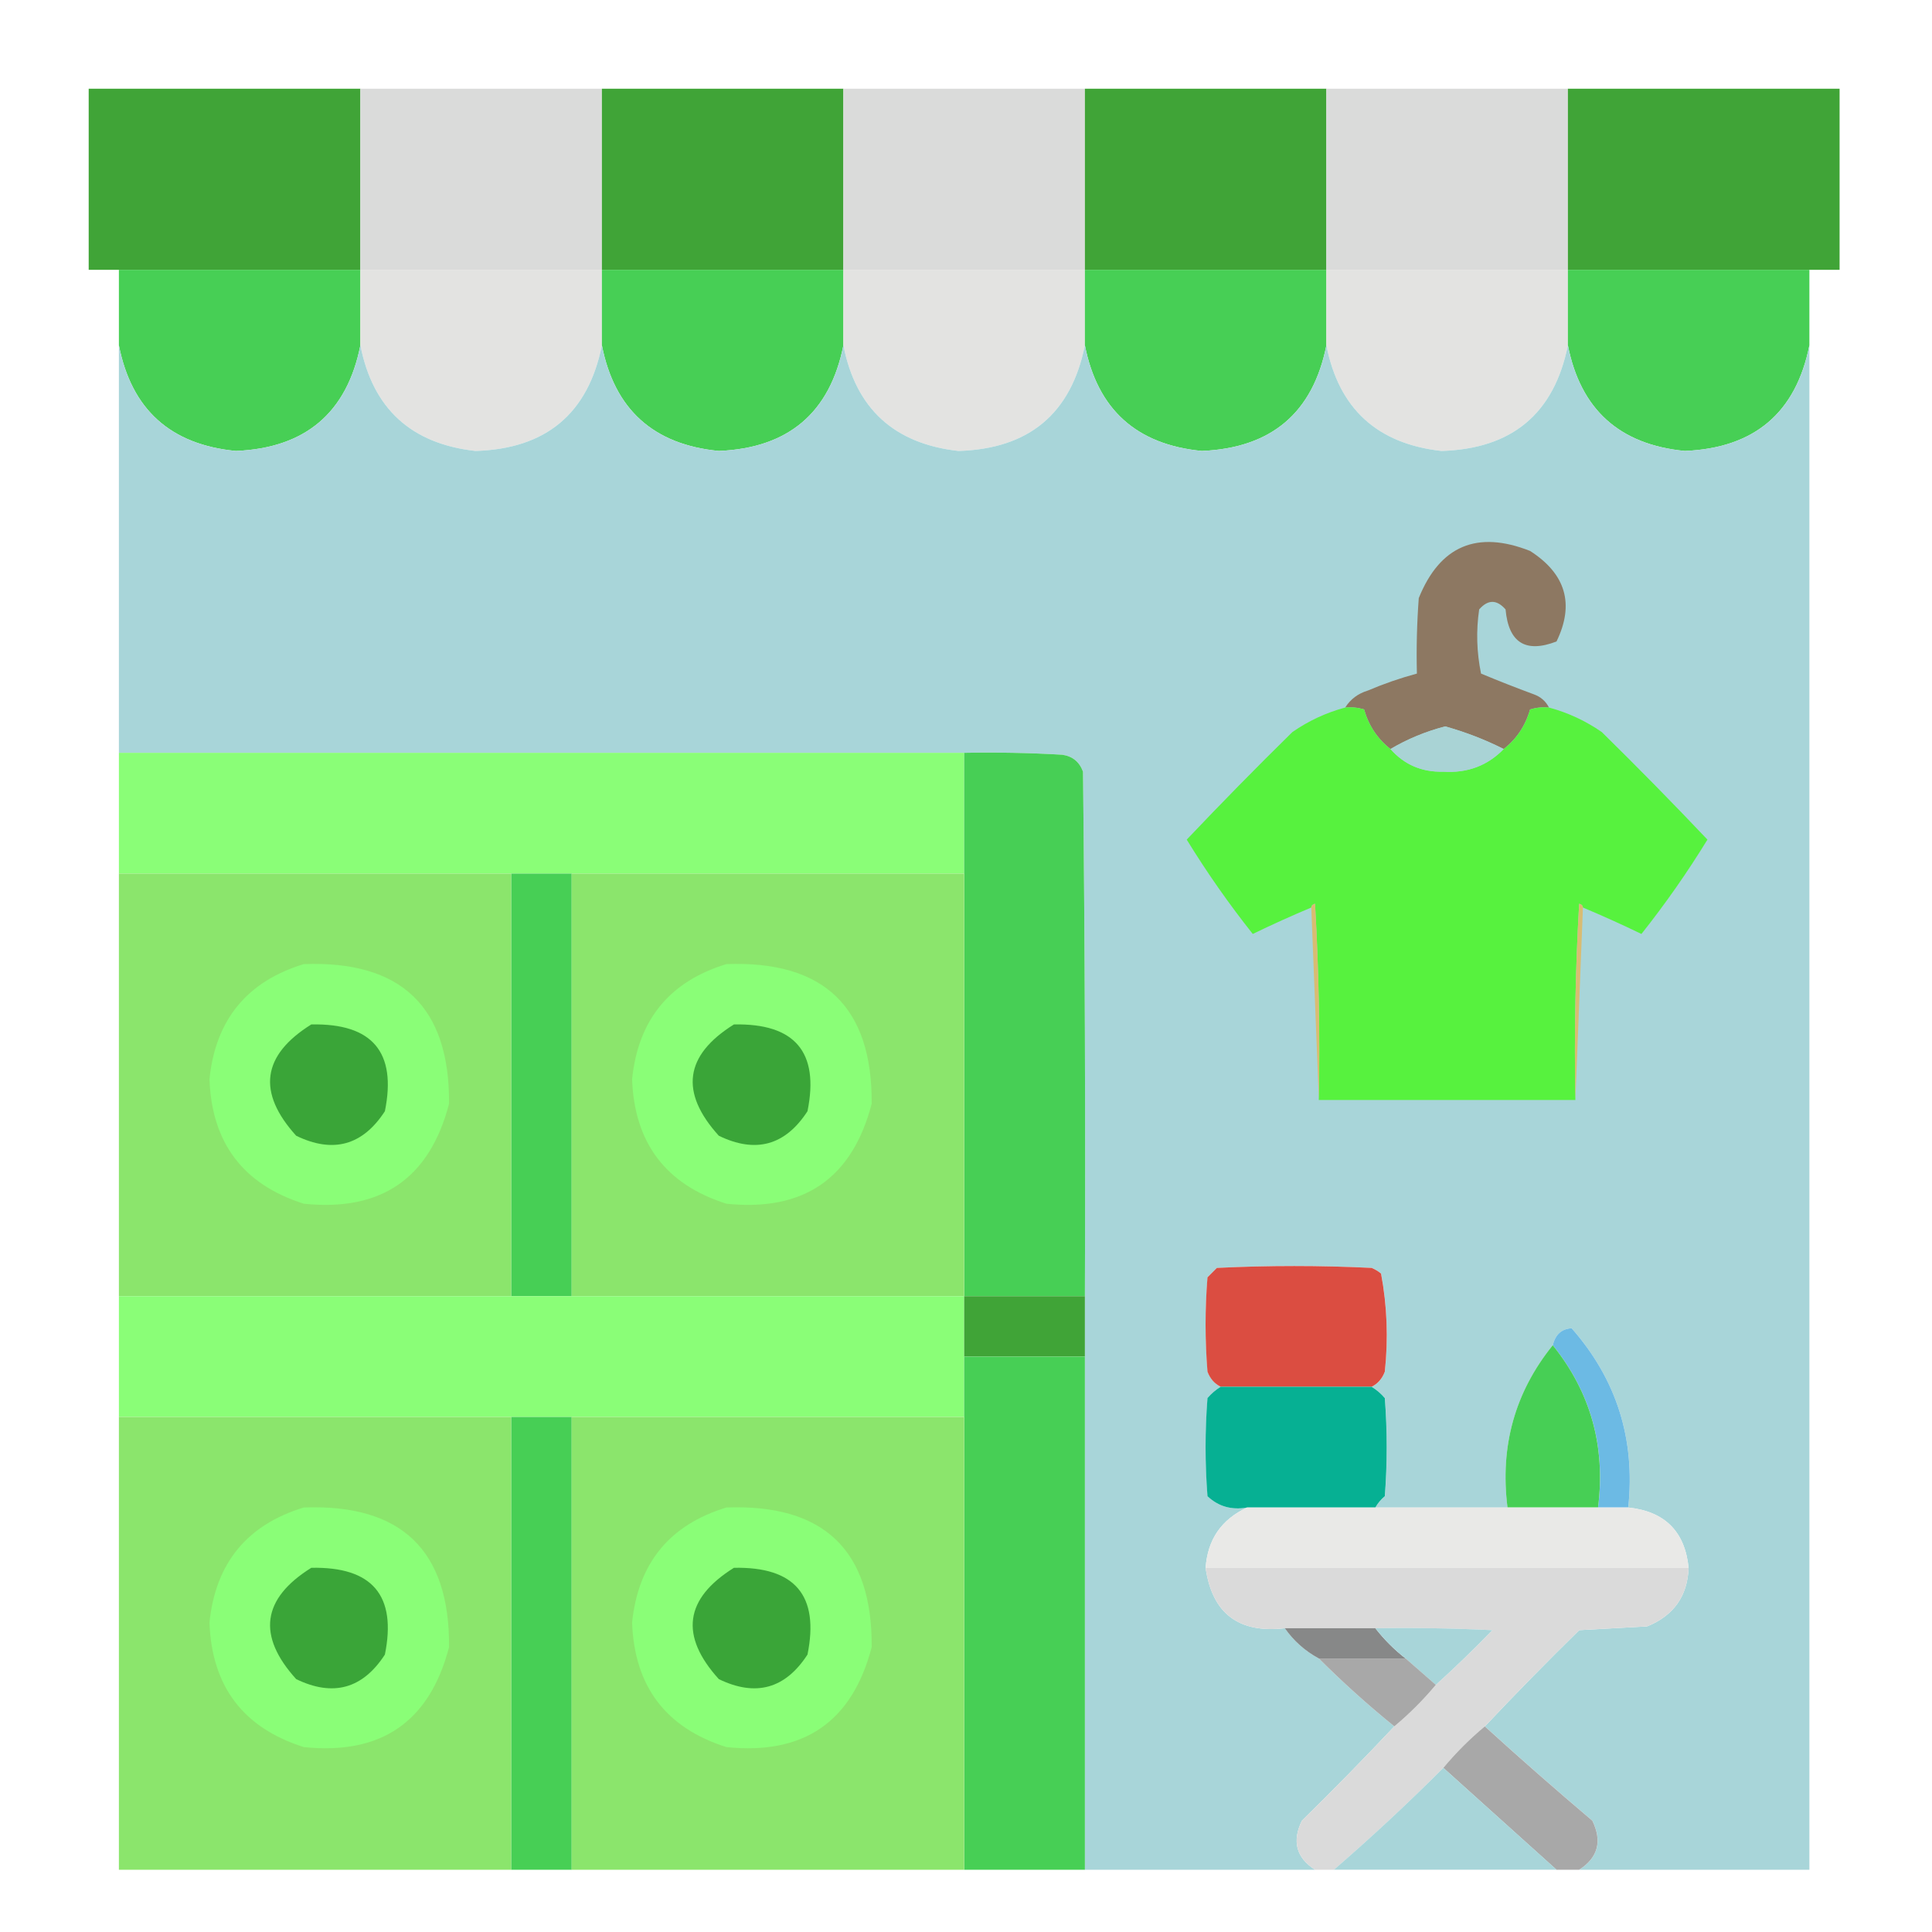 <svg width="65" height="65" viewBox="0 0 65 65" fill="none" xmlns="http://www.w3.org/2000/svg">
<path fill-rule="evenodd" clip-rule="evenodd" d="M12.125 2.984C12.125 5.016 12.125 7.047 12.125 9.078C9.417 9.078 6.708 9.078 4 9.078C3.661 9.078 3.323 9.078 2.984 9.078C2.984 7.047 2.984 5.016 2.984 2.984C6.031 2.984 9.078 2.984 12.125 2.984Z" fill="#40A437"/>
<path fill-rule="evenodd" clip-rule="evenodd" d="M12.125 2.984C14.833 2.984 17.542 2.984 20.25 2.984C20.25 5.016 20.25 7.047 20.25 9.078C17.542 9.078 14.833 9.078 12.125 9.078C12.125 7.047 12.125 5.016 12.125 2.984Z" fill="#DADBDA"/>
<path fill-rule="evenodd" clip-rule="evenodd" d="M20.25 2.984C22.958 2.984 25.667 2.984 28.375 2.984C28.375 5.016 28.375 7.047 28.375 9.078C25.667 9.078 22.958 9.078 20.25 9.078C20.25 7.047 20.25 5.016 20.25 2.984Z" fill="#40A437"/>
<path fill-rule="evenodd" clip-rule="evenodd" d="M28.375 2.984C31.083 2.984 33.792 2.984 36.5 2.984C36.5 5.016 36.5 7.047 36.5 9.078C33.792 9.078 31.083 9.078 28.375 9.078C28.375 7.047 28.375 5.016 28.375 2.984Z" fill="#DADBDA"/>
<path fill-rule="evenodd" clip-rule="evenodd" d="M36.5 2.984C39.208 2.984 41.917 2.984 44.625 2.984C44.625 5.016 44.625 7.047 44.625 9.078C41.917 9.078 39.208 9.078 36.5 9.078C36.5 7.047 36.5 5.016 36.5 2.984Z" fill="#40A437"/>
<path fill-rule="evenodd" clip-rule="evenodd" d="M44.625 2.984C47.333 2.984 50.042 2.984 52.75 2.984C52.75 5.016 52.75 7.047 52.75 9.078C50.042 9.078 47.333 9.078 44.625 9.078C44.625 7.047 44.625 5.016 44.625 2.984Z" fill="#DADBDA"/>
<path fill-rule="evenodd" clip-rule="evenodd" d="M52.75 2.984C55.797 2.984 58.844 2.984 61.891 2.984C61.891 5.016 61.891 7.047 61.891 9.078C61.552 9.078 61.214 9.078 60.875 9.078C58.167 9.078 55.458 9.078 52.75 9.078C52.75 7.047 52.75 5.016 52.75 2.984Z" fill="#40A437"/>
<path fill-rule="evenodd" clip-rule="evenodd" d="M4 9.078C6.708 9.078 9.417 9.078 12.125 9.078C12.125 9.924 12.125 10.771 12.125 11.617C11.673 13.887 10.277 15.072 7.936 15.172C5.735 14.96 4.423 13.775 4 11.617C4 10.771 4 9.924 4 9.078Z" fill="#47CF55"/>
<path fill-rule="evenodd" clip-rule="evenodd" d="M12.125 9.078C14.833 9.078 17.542 9.078 20.25 9.078C20.25 9.924 20.25 10.771 20.25 11.617C19.788 13.915 18.371 15.1 15.997 15.172C13.831 14.93 12.54 13.745 12.125 11.617C12.125 10.771 12.125 9.924 12.125 9.078Z" fill="#E3E3E1"/>
<path fill-rule="evenodd" clip-rule="evenodd" d="M20.25 9.078C22.958 9.078 25.667 9.078 28.375 9.078C28.375 9.924 28.375 10.771 28.375 11.617C27.923 13.887 26.527 15.072 24.186 15.172C21.985 14.96 20.673 13.775 20.25 11.617C20.25 10.771 20.25 9.924 20.25 9.078Z" fill="#47CF55"/>
<path fill-rule="evenodd" clip-rule="evenodd" d="M28.375 9.078C31.083 9.078 33.792 9.078 36.5 9.078C36.5 9.924 36.5 10.771 36.5 11.617C36.038 13.915 34.621 15.1 32.247 15.172C30.081 14.93 28.79 13.745 28.375 11.617C28.375 10.771 28.375 9.924 28.375 9.078Z" fill="#E3E3E1"/>
<path fill-rule="evenodd" clip-rule="evenodd" d="M36.5 9.078C39.208 9.078 41.917 9.078 44.625 9.078C44.625 9.924 44.625 10.771 44.625 11.617C44.173 13.887 42.777 15.072 40.435 15.172C38.235 14.96 36.923 13.775 36.5 11.617C36.5 10.771 36.5 9.924 36.5 9.078Z" fill="#47CF55"/>
<path fill-rule="evenodd" clip-rule="evenodd" d="M44.625 9.078C47.333 9.078 50.042 9.078 52.75 9.078C52.75 9.924 52.75 10.771 52.75 11.617C52.288 13.915 50.871 15.1 48.497 15.172C46.331 14.93 45.04 13.745 44.625 11.617C44.625 10.771 44.625 9.924 44.625 9.078Z" fill="#E3E3E1"/>
<path fill-rule="evenodd" clip-rule="evenodd" d="M52.75 9.078C55.458 9.078 58.167 9.078 60.875 9.078C60.875 9.924 60.875 10.771 60.875 11.617C60.423 13.887 59.027 15.072 56.685 15.172C54.485 14.96 53.173 13.775 52.75 11.617C52.75 10.771 52.75 9.924 52.75 9.078Z" fill="#47CF55"/>
<path fill-rule="evenodd" clip-rule="evenodd" d="M4 11.617C4.423 13.775 5.735 14.96 7.936 15.172C10.277 15.072 11.673 13.887 12.125 11.617C12.54 13.745 13.831 14.93 15.997 15.172C18.371 15.1 19.788 13.915 20.25 11.617C20.673 13.775 21.985 14.96 24.186 15.172C26.527 15.072 27.923 13.887 28.375 11.617C28.79 13.745 30.081 14.93 32.247 15.172C34.621 15.1 36.038 13.915 36.5 11.617C36.923 13.775 38.235 14.96 40.435 15.172C42.777 15.072 44.173 13.887 44.625 11.617C45.04 13.745 46.331 14.93 48.497 15.172C50.871 15.1 52.288 13.915 52.75 11.617C53.173 13.775 54.485 14.96 56.685 15.172C59.027 15.072 60.423 13.887 60.875 11.617C60.875 28.714 60.875 45.81 60.875 62.906C58.294 62.906 55.712 62.906 53.131 62.906C53.764 62.499 53.912 61.949 53.575 61.256C52.345 60.215 51.139 59.157 49.957 58.082C50.989 56.986 52.047 55.907 53.131 54.845C53.893 54.803 54.654 54.76 55.416 54.718C56.308 54.356 56.773 53.7 56.812 52.75C56.688 51.525 56.011 50.848 54.781 50.719C55.023 48.419 54.389 46.41 52.877 44.688C52.539 44.708 52.327 44.898 52.242 45.26C50.968 46.841 50.46 48.66 50.719 50.719C49.238 50.719 47.757 50.719 46.275 50.719C46.354 50.576 46.46 50.449 46.593 50.338C46.678 49.238 46.678 48.137 46.593 47.037C46.461 46.883 46.313 46.757 46.148 46.656C46.357 46.553 46.505 46.383 46.593 46.148C46.712 45.035 46.67 43.935 46.466 42.848C46.371 42.768 46.265 42.705 46.148 42.657C44.413 42.572 42.678 42.572 40.943 42.657C40.838 42.763 40.732 42.869 40.626 42.975C40.541 44.032 40.541 45.09 40.626 46.148C40.714 46.383 40.862 46.553 41.07 46.656C40.906 46.757 40.758 46.883 40.626 47.037C40.541 48.137 40.541 49.238 40.626 50.338C40.994 50.685 41.438 50.812 41.959 50.719C41.093 51.119 40.628 51.796 40.562 52.75C40.783 54.281 41.672 54.958 43.228 54.781C43.527 55.207 43.908 55.545 44.371 55.797C45.176 56.602 46.023 57.364 46.91 58.082C45.899 59.157 44.862 60.215 43.8 61.256C43.463 61.949 43.611 62.499 44.244 62.906C41.663 62.906 39.081 62.906 36.5 62.906C36.5 57.151 36.5 51.396 36.5 45.641C36.5 44.964 36.5 44.286 36.5 43.609C36.521 37.727 36.5 31.845 36.437 25.963C36.318 25.633 36.085 25.442 35.738 25.392C34.639 25.328 33.539 25.307 32.438 25.328C22.958 25.328 13.479 25.328 4 25.328C4 20.758 4 16.188 4 11.617Z" fill="#A8D5D9"/>
<path fill-rule="evenodd" clip-rule="evenodd" d="M52.113 23.804C51.898 23.784 51.686 23.805 51.478 23.868C51.322 24.414 51.026 24.859 50.59 25.201C49.97 24.888 49.314 24.634 48.622 24.439C47.962 24.611 47.349 24.865 46.781 25.201C46.345 24.859 46.049 24.414 45.893 23.868C45.685 23.805 45.474 23.784 45.258 23.804C45.435 23.524 45.689 23.333 46.02 23.233C46.56 23.003 47.11 22.813 47.67 22.662C47.649 21.814 47.67 20.968 47.733 20.122C48.445 18.361 49.694 17.832 51.478 18.536C52.682 19.309 52.978 20.325 52.367 21.582C51.325 21.982 50.754 21.622 50.653 20.503C50.357 20.165 50.061 20.165 49.765 20.503C49.659 21.227 49.681 21.946 49.828 22.662C50.416 22.907 51.008 23.14 51.605 23.36C51.837 23.444 52.006 23.592 52.113 23.804Z" fill="#8D7862"/>
<path fill-rule="evenodd" clip-rule="evenodd" d="M45.258 23.804C45.474 23.784 45.685 23.805 45.893 23.868C46.049 24.415 46.345 24.859 46.781 25.201C47.246 25.729 47.839 25.983 48.559 25.963C49.368 26.016 50.045 25.762 50.59 25.201C51.026 24.859 51.322 24.415 51.478 23.868C51.686 23.805 51.898 23.784 52.113 23.804C52.752 23.976 53.344 24.251 53.891 24.63C55.099 25.816 56.283 27.022 57.445 28.248C56.766 29.354 56.026 30.412 55.224 31.422C54.572 31.106 53.916 30.81 53.256 30.533C53.248 30.464 53.206 30.422 53.129 30.406C53.002 32.605 52.96 34.805 53.002 37.008C50.124 37.008 47.247 37.008 44.369 37.008C44.411 34.805 44.369 32.605 44.242 30.406C44.165 30.422 44.123 30.464 44.115 30.533C43.455 30.81 42.799 31.106 42.148 31.422C41.346 30.412 40.605 29.354 39.926 28.248C41.088 27.022 42.273 25.816 43.48 24.63C44.028 24.25 44.62 23.975 45.258 23.804Z" fill="#57F23E"/>
<path fill-rule="evenodd" clip-rule="evenodd" d="M50.59 25.199C50.045 25.76 49.368 26.014 48.559 25.961C47.839 25.981 47.246 25.727 46.781 25.199C47.349 24.863 47.962 24.61 48.622 24.438C49.314 24.632 49.97 24.886 50.59 25.199Z" fill="#A9D3D5"/>
<path fill-rule="evenodd" clip-rule="evenodd" d="M4 25.328C13.479 25.328 22.958 25.328 32.438 25.328C32.438 26.682 32.438 28.036 32.438 29.391C28.036 29.391 23.636 29.391 19.234 29.391C18.557 29.391 17.88 29.391 17.203 29.391C12.802 29.391 8.401 29.391 4 29.391C4 28.036 4 26.682 4 25.328Z" fill="#8AFE77"/>
<path fill-rule="evenodd" clip-rule="evenodd" d="M32.438 25.328C33.539 25.307 34.639 25.328 35.738 25.392C36.085 25.442 36.318 25.633 36.437 25.963C36.5 31.845 36.521 37.727 36.5 43.609C35.146 43.609 33.792 43.609 32.438 43.609C32.438 38.87 32.438 34.13 32.438 29.391C32.438 28.037 32.438 26.682 32.438 25.328Z" fill="#47CF55"/>
<path fill-rule="evenodd" clip-rule="evenodd" d="M4 29.391C8.401 29.391 12.802 29.391 17.203 29.391C17.203 34.13 17.203 38.87 17.203 43.609C12.802 43.609 8.401 43.609 4 43.609C4 38.87 4 34.13 4 29.391Z" fill="#8BE56C"/>
<path fill-rule="evenodd" clip-rule="evenodd" d="M17.203 29.391C17.88 29.391 18.557 29.391 19.234 29.391C19.234 34.13 19.234 38.87 19.234 43.609C18.557 43.609 17.88 43.609 17.203 43.609C17.203 38.87 17.203 34.13 17.203 29.391Z" fill="#47CF55"/>
<path fill-rule="evenodd" clip-rule="evenodd" d="M19.234 29.391C23.636 29.391 28.036 29.391 32.438 29.391C32.438 34.13 32.438 38.87 32.438 43.609C28.036 43.609 23.636 43.609 19.234 43.609C19.234 38.87 19.234 34.13 19.234 29.391Z" fill="#8BE56C"/>
<path fill-rule="evenodd" clip-rule="evenodd" d="M44.117 30.533C44.125 30.464 44.167 30.422 44.244 30.406C44.371 32.605 44.413 34.806 44.371 37.008C44.286 34.85 44.202 32.691 44.117 30.533Z" fill="#D9BC72"/>
<path fill-rule="evenodd" clip-rule="evenodd" d="M53.256 30.533C53.171 32.691 53.087 34.85 53.002 37.008C52.96 34.806 53.002 32.605 53.129 30.406C53.206 30.422 53.248 30.464 53.256 30.533Z" fill="#D9BC72"/>
<path fill-rule="evenodd" clip-rule="evenodd" d="M10.221 32.436C13.504 32.314 15.133 33.879 15.108 37.134C14.454 39.647 12.825 40.768 10.221 40.498C8.183 39.852 7.125 38.456 7.047 36.308C7.252 34.309 8.31 33.018 10.221 32.436Z" fill="#8AFE77"/>
<path fill-rule="evenodd" clip-rule="evenodd" d="M24.439 32.436C27.723 32.314 29.352 33.879 29.327 37.134C28.673 39.647 27.044 40.768 24.439 40.498C22.402 39.852 21.344 38.456 21.266 36.308C21.471 34.309 22.528 33.018 24.439 32.436Z" fill="#8AFE77"/>
<path fill-rule="evenodd" clip-rule="evenodd" d="M10.473 34.466C12.527 34.424 13.352 35.397 12.949 37.386C12.201 38.538 11.206 38.813 9.965 38.211C8.643 36.751 8.812 35.503 10.473 34.466Z" fill="#3AA538"/>
<path fill-rule="evenodd" clip-rule="evenodd" d="M24.692 34.466C26.746 34.424 27.571 35.397 27.167 37.386C26.419 38.538 25.425 38.813 24.184 38.211C22.861 36.751 23.031 35.503 24.692 34.466Z" fill="#3AA538"/>
<path fill-rule="evenodd" clip-rule="evenodd" d="M46.147 46.656C44.454 46.656 42.761 46.656 41.068 46.656C40.86 46.553 40.712 46.383 40.624 46.148C40.539 45.091 40.539 44.032 40.624 42.975C40.73 42.869 40.836 42.763 40.941 42.657C42.676 42.573 44.411 42.573 46.147 42.657C46.263 42.705 46.369 42.768 46.464 42.848C46.668 43.935 46.71 45.035 46.591 46.148C46.503 46.383 46.355 46.553 46.147 46.656Z" fill="#DB4D41"/>
<path fill-rule="evenodd" clip-rule="evenodd" d="M4 43.609C8.401 43.609 12.802 43.609 17.203 43.609C17.88 43.609 18.557 43.609 19.234 43.609C23.636 43.609 28.036 43.609 32.438 43.609C32.438 44.286 32.438 44.964 32.438 45.641C32.438 46.318 32.438 46.995 32.438 47.672C28.036 47.672 23.636 47.672 19.234 47.672C18.557 47.672 17.88 47.672 17.203 47.672C12.802 47.672 8.401 47.672 4 47.672C4 46.318 4 44.964 4 43.609Z" fill="#8AFE77"/>
<path fill-rule="evenodd" clip-rule="evenodd" d="M32.438 43.609C33.792 43.609 35.146 43.609 36.5 43.609C36.5 44.286 36.5 44.964 36.5 45.641C35.146 45.641 33.792 45.641 32.438 45.641C32.438 44.964 32.438 44.286 32.438 43.609Z" fill="#40A437"/>
<path fill-rule="evenodd" clip-rule="evenodd" d="M54.781 50.718C54.443 50.718 54.104 50.718 53.766 50.718C54.025 48.663 53.517 46.843 52.242 45.259C52.327 44.897 52.539 44.707 52.877 44.688C54.389 46.408 55.023 48.419 54.781 50.718Z" fill="#6CBAE4"/>
<path fill-rule="evenodd" clip-rule="evenodd" d="M52.241 45.258C53.516 46.842 54.023 48.662 53.765 50.717C52.749 50.717 51.733 50.717 50.718 50.717C50.459 48.658 50.967 46.839 52.241 45.258Z" fill="#47CF55"/>
<path fill-rule="evenodd" clip-rule="evenodd" d="M32.438 45.641C33.792 45.641 35.146 45.641 36.5 45.641C36.5 51.396 36.5 57.151 36.5 62.906C35.146 62.906 33.792 62.906 32.438 62.906C32.438 57.828 32.438 52.75 32.438 47.672C32.438 46.995 32.438 46.318 32.438 45.641Z" fill="#47CF55"/>
<path fill-rule="evenodd" clip-rule="evenodd" d="M41.068 46.656C42.761 46.656 44.454 46.656 46.147 46.656C46.311 46.757 46.459 46.883 46.591 47.037C46.675 48.137 46.675 49.238 46.591 50.338C46.458 50.449 46.352 50.576 46.273 50.719C44.835 50.719 43.396 50.719 41.957 50.719C41.436 50.812 40.992 50.685 40.624 50.338C40.539 49.238 40.539 48.137 40.624 47.037C40.756 46.883 40.904 46.757 41.068 46.656Z" fill="#06B093"/>
<path fill-rule="evenodd" clip-rule="evenodd" d="M4 47.672C8.401 47.672 12.802 47.672 17.203 47.672C17.203 52.75 17.203 57.828 17.203 62.906C12.802 62.906 8.401 62.906 4 62.906C4 57.828 4 52.75 4 47.672Z" fill="#8BE56C"/>
<path fill-rule="evenodd" clip-rule="evenodd" d="M17.203 47.672C17.88 47.672 18.557 47.672 19.234 47.672C19.234 52.75 19.234 57.828 19.234 62.906C18.557 62.906 17.88 62.906 17.203 62.906C17.203 57.828 17.203 52.75 17.203 47.672Z" fill="#47CF55"/>
<path fill-rule="evenodd" clip-rule="evenodd" d="M19.234 47.672C23.636 47.672 28.036 47.672 32.438 47.672C32.438 52.75 32.438 57.828 32.438 62.906C28.036 62.906 23.636 62.906 19.234 62.906C19.234 57.828 19.234 52.75 19.234 47.672Z" fill="#8BE56C"/>
<path fill-rule="evenodd" clip-rule="evenodd" d="M10.221 50.718C13.504 50.595 15.133 52.161 15.108 55.415C14.454 57.928 12.825 59.05 10.221 58.779C8.183 58.134 7.125 56.737 7.047 54.59C7.252 52.59 8.31 51.299 10.221 50.718Z" fill="#8AFE77"/>
<path fill-rule="evenodd" clip-rule="evenodd" d="M24.439 50.718C27.723 50.595 29.352 52.161 29.327 55.415C28.673 57.928 27.044 59.05 24.439 58.779C22.402 58.134 21.344 56.737 21.266 54.59C21.471 52.59 22.528 51.299 24.439 50.718Z" fill="#8AFE77"/>
<path fill-rule="evenodd" clip-rule="evenodd" d="M41.959 50.719C43.398 50.719 44.837 50.719 46.275 50.719C47.757 50.719 49.238 50.719 50.719 50.719C51.734 50.719 52.75 50.719 53.766 50.719C54.104 50.719 54.443 50.719 54.781 50.719C56.011 50.848 56.688 51.525 56.812 52.75C51.396 52.75 45.979 52.75 40.562 52.75C40.628 51.796 41.093 51.119 41.959 50.719Z" fill="#E9E9E7"/>
<path fill-rule="evenodd" clip-rule="evenodd" d="M40.562 52.75C45.979 52.75 51.396 52.75 56.812 52.75C56.773 53.7 56.308 54.356 55.416 54.718C54.654 54.76 53.893 54.803 53.131 54.845C52.047 55.907 50.989 56.986 49.957 58.082C49.449 58.505 48.984 58.971 48.56 59.478C47.365 60.675 46.138 61.817 44.879 62.906C44.667 62.906 44.456 62.906 44.244 62.906C43.611 62.499 43.463 61.949 43.8 61.256C44.862 60.215 45.899 59.157 46.91 58.082C47.418 57.659 47.883 57.193 48.307 56.685C48.958 56.098 49.593 55.484 50.211 54.845C48.9 54.781 47.588 54.76 46.275 54.781C45.26 54.781 44.244 54.781 43.228 54.781C41.672 54.958 40.783 54.281 40.562 52.75Z" fill="#DADADA"/>
<path fill-rule="evenodd" clip-rule="evenodd" d="M10.473 52.747C12.527 52.705 13.352 53.678 12.949 55.667C12.201 56.819 11.206 57.094 9.965 56.492C8.643 55.033 8.812 53.784 10.473 52.747Z" fill="#3AA538"/>
<path fill-rule="evenodd" clip-rule="evenodd" d="M24.692 52.747C26.746 52.705 27.571 53.678 27.167 55.667C26.419 56.819 25.425 57.094 24.184 56.492C22.861 55.033 23.031 53.784 24.692 52.747Z" fill="#3AA538"/>
<path fill-rule="evenodd" clip-rule="evenodd" d="M43.227 54.781C44.242 54.781 45.258 54.781 46.273 54.781C46.573 55.166 46.912 55.504 47.289 55.797C46.316 55.797 45.343 55.797 44.369 55.797C43.906 55.545 43.525 55.207 43.227 54.781Z" fill="#878888"/>
<path fill-rule="evenodd" clip-rule="evenodd" d="M46.273 54.781C47.586 54.76 48.898 54.781 50.209 54.845C49.591 55.484 48.956 56.098 48.305 56.686C47.969 56.393 47.631 56.097 47.289 55.797C46.912 55.504 46.573 55.166 46.273 54.781Z" fill="#A8D5D9"/>
<path fill-rule="evenodd" clip-rule="evenodd" d="M44.371 55.797C45.344 55.797 46.318 55.797 47.291 55.797C47.633 56.097 47.971 56.393 48.307 56.685C47.883 57.193 47.418 57.659 46.91 58.082C46.023 57.364 45.176 56.602 44.371 55.797Z" fill="#A8A8A8"/>
<path fill-rule="evenodd" clip-rule="evenodd" d="M49.955 58.082C51.137 59.157 52.343 60.215 53.573 61.256C53.91 61.949 53.762 62.499 53.129 62.906C52.875 62.906 52.621 62.906 52.367 62.906C51.098 61.764 49.828 60.621 48.559 59.478C48.982 58.971 49.447 58.505 49.955 58.082Z" fill="#A8A8A8"/>
<path fill-rule="evenodd" clip-rule="evenodd" d="M48.56 59.477C49.83 60.619 51.1 61.762 52.369 62.904C49.872 62.904 47.376 62.904 44.879 62.904C46.138 61.815 47.365 60.673 48.56 59.477Z" fill="#A8D5D9"/>
</svg>
